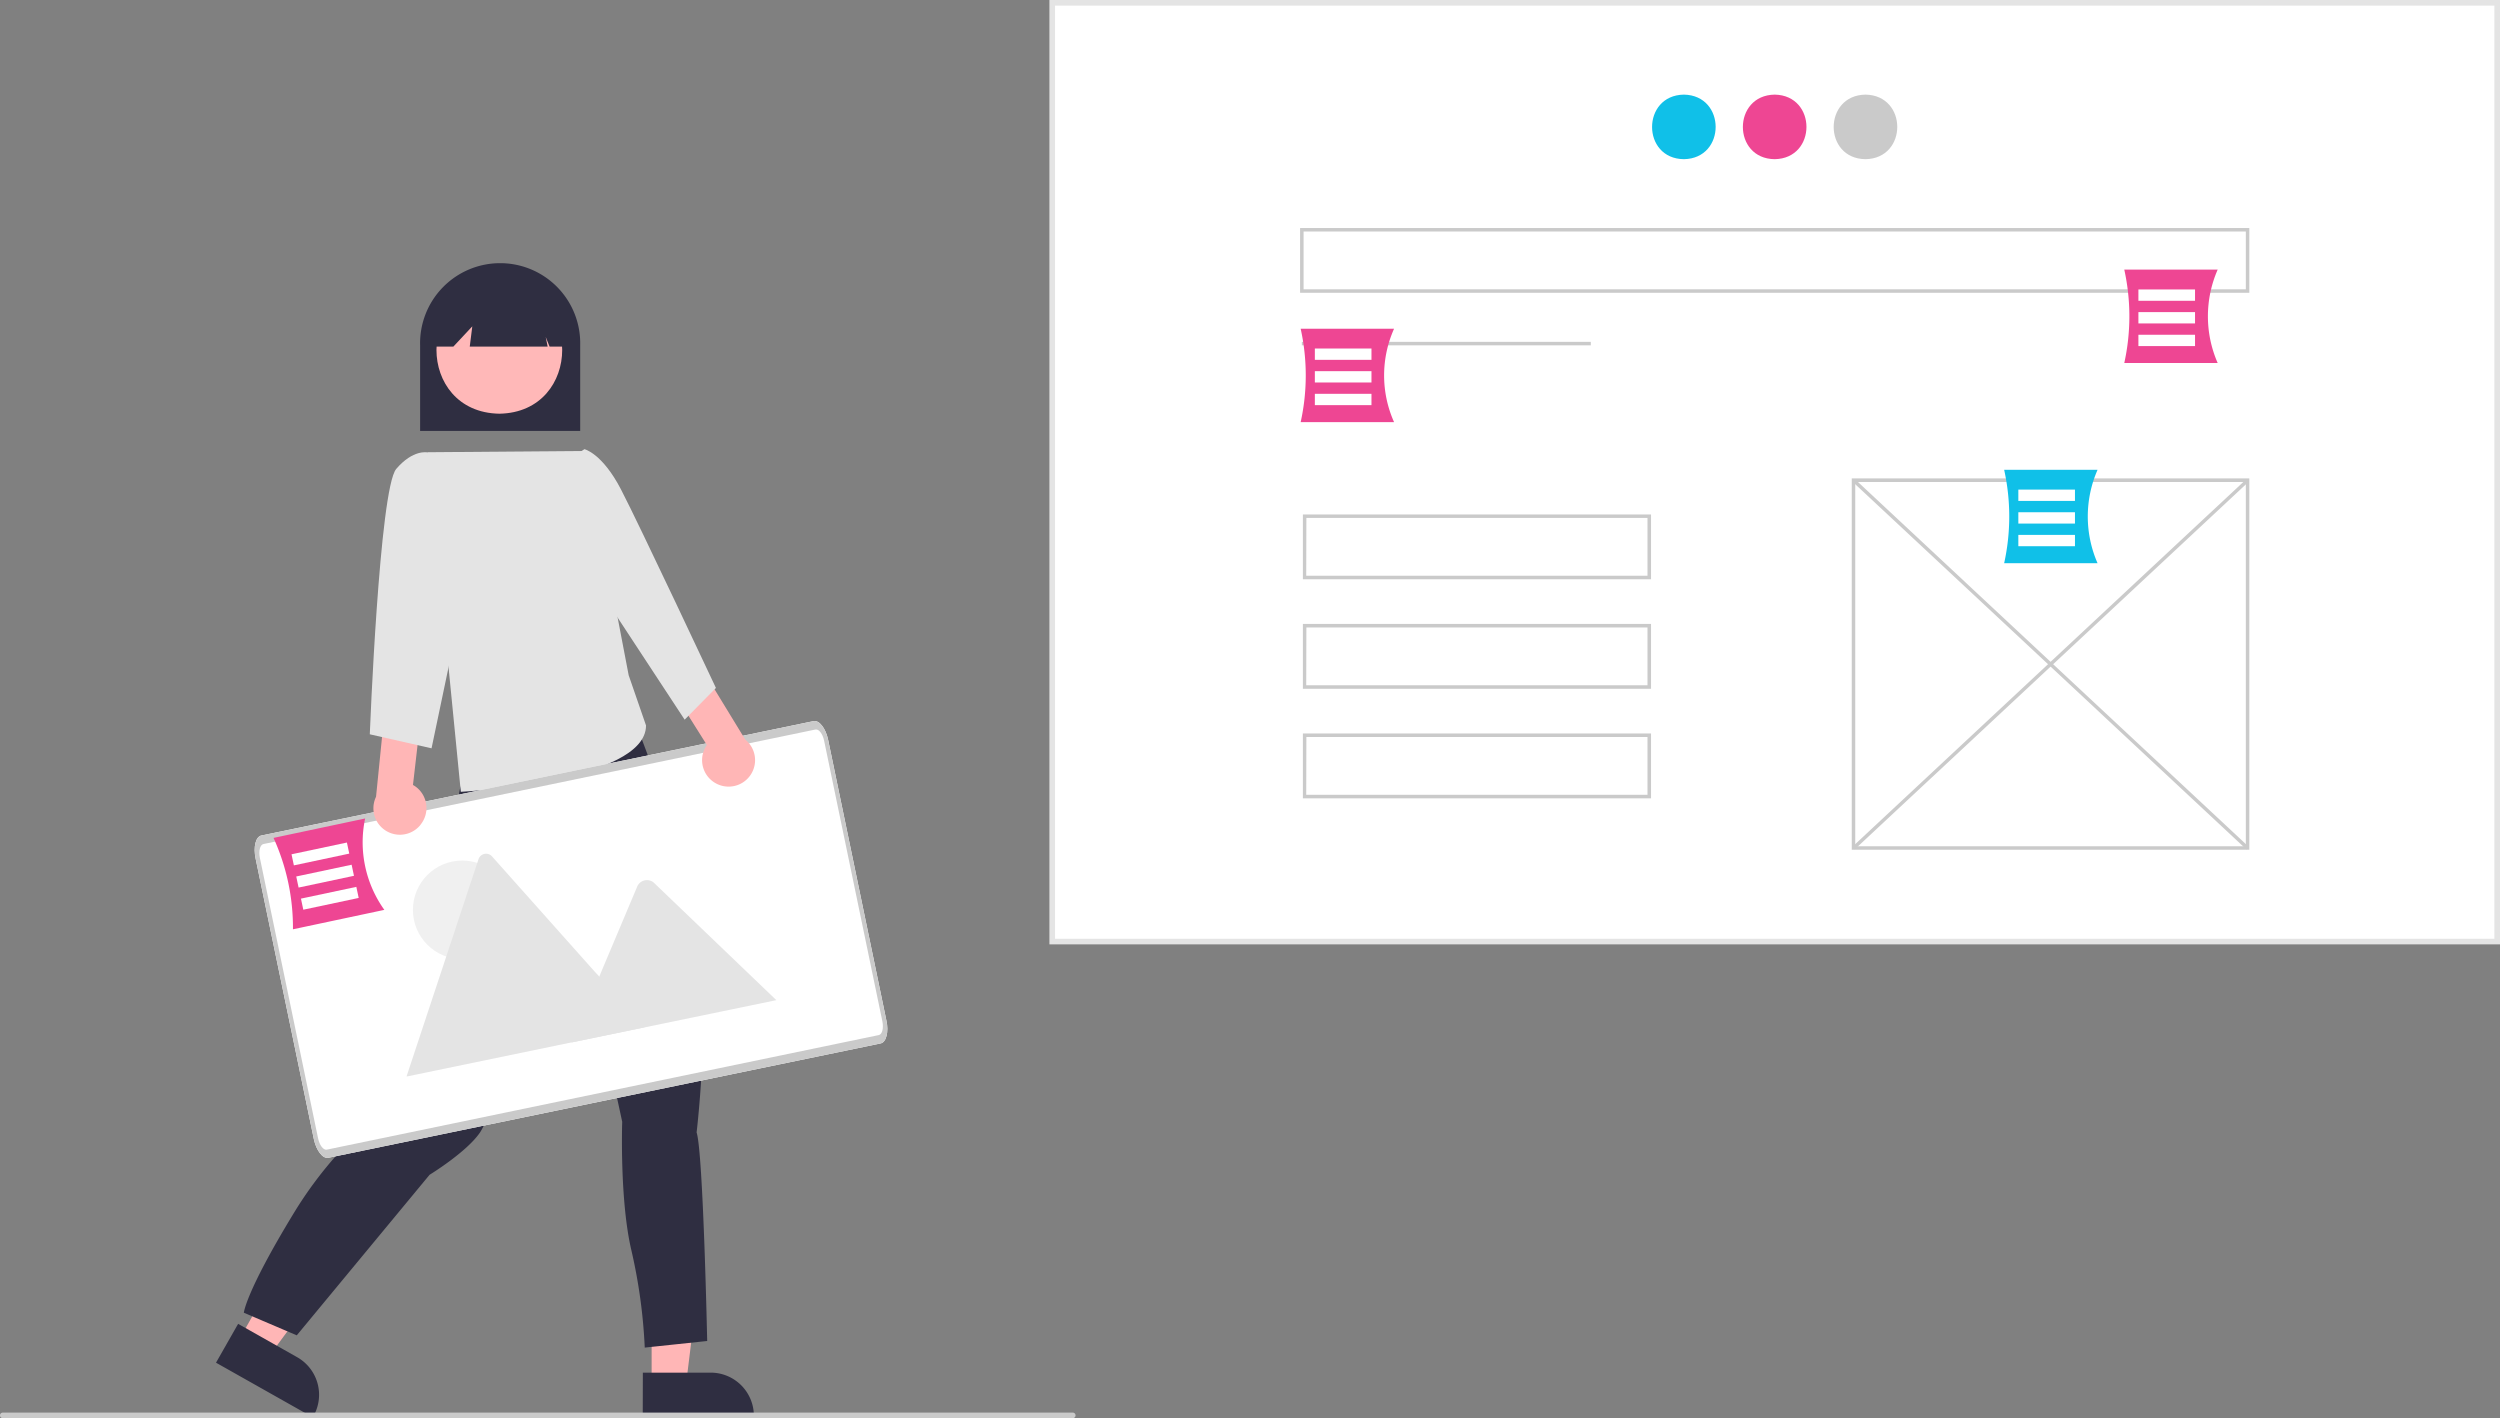 <svg id="Layer_1" data-name="Layer 1" xmlns="http://www.w3.org/2000/svg" viewBox="0 0 472.43 267.97"><rect x="0" y="0" width="472.43" height="267.97" fill="#808080" stroke="none"/><defs><style>.cls-1{fill:#fff;}.cls-2{fill:#e4e4e4;}.cls-3{fill:#10c0e8;}.cls-4{fill:#ee4693;}.cls-5{fill:#cacaca;}.cls-6{fill:#2f2e41;}.cls-7{fill:#ffb6b6;}.cls-8{fill:#ffb8b8;}.cls-9{fill:#f0f0f0;}</style></defs><title>Artboard 36</title><rect class="cls-1" x="198.84" y="0.53" width="273.05" height="177.4"/><path class="cls-2" d="M472.43,178.46H198.31V0H472.43ZM199.37,177.4h272V1.06h-272Z"/><path class="cls-3" d="M318.21,17.88c8,.14,8,12.07,0,12.2C310.19,30,310.19,18,318.21,17.88Z"/><path class="cls-4" d="M335.37,17.88c8,.14,8,12.07,0,12.2C327.35,30,327.35,18,335.37,17.88Z"/><path class="cls-5" d="M352.53,17.88c8,.14,8,12.07,0,12.2C344.51,30,344.51,18,352.53,17.88Z"/><rect class="cls-5" x="246.01" y="64.6" width="54.61" height="0.66"/><path class="cls-5" d="M425.06,160.58H349.93V90.41h75.13Zm-74.47-.66H424.4V91.08H350.59Z"/><rect class="cls-5" x="387.17" y="74.57" width="0.66" height="101.86" transform="translate(31.35 323.15) rotate(-46.97)"/><rect class="cls-5" x="336.57" y="125.17" width="101.86" height="0.66" transform="translate(18.58 298.13) rotate(-43.02)"/><path class="cls-5" d="M425.06,55.33H245.68V43.09H425.06Zm-178.72-.66H424.4V43.75H246.34Z"/><path class="cls-5" d="M312,109.46H246.21V97.22H312Zm-65.16-.66h64.49V97.88H246.87Z"/><path class="cls-5" d="M312,130.16H246.21V117.91H312Zm-65.16-.66h64.49V118.57H246.87Z"/><path class="cls-5" d="M312,150.86H246.21V138.61H312Zm-65.16-.67h64.49V139.27H246.87Z"/><path class="cls-4" d="M263.44,79.77H245.79a41,41,0,0,0,0-17.65h17.65A21.63,21.63,0,0,0,263.44,79.77Z"/><rect class="cls-1" x="248.47" y="65.86" width="10.7" height="2.14"/><rect class="cls-1" x="248.47" y="70.14" width="10.7" height="2.14"/><rect class="cls-1" x="248.47" y="74.42" width="10.7" height="2.14"/><path class="cls-3" d="M396.38,106.43H378.73a41,41,0,0,0,0-17.65h17.65A22,22,0,0,0,396.38,106.43Z"/><rect class="cls-1" x="381.41" y="92.52" width="10.7" height="2.14"/><rect class="cls-1" x="381.41" y="96.8" width="10.7" height="2.14"/><rect class="cls-1" x="381.41" y="101.08" width="10.7" height="2.14"/><path class="cls-4" d="M419.08,68.6H401.43a41,41,0,0,0,0-17.65h17.65A22,22,0,0,0,419.08,68.6Z"/><rect class="cls-1" x="404.1" y="54.7" width="10.7" height="2.14"/><rect class="cls-1" x="404.1" y="58.98" width="10.7" height="2.14"/><rect class="cls-1" x="404.1" y="63.26" width="10.7" height="2.14"/><path class="cls-6" d="M109.64,81.43H79.39V65.25a15.13,15.13,0,1,1,30.25,0Z"/><polygon class="cls-7" points="123.14 261.52 129.65 261.52 132.74 236.42 123.14 236.42 123.14 261.52"/><path class="cls-6" d="M121.48,259.39H134.3a8.16,8.16,0,0,1,8.16,8.17v.26h-21Z"/><polygon class="cls-7" points="45.37 252.84 51.03 256.03 66.07 235.7 57.7 230.98 45.37 252.84"/><path class="cls-6" d="M45,250.17l11.15,6.3h0a8.16,8.16,0,0,1,3.09,11.12l-.13.24L40.82,257.51Z"/><path class="cls-6" d="M87,148.66l-.5,2.51s-1.51,1.5-.76,2.26.51,4.26.51,4.26c-.43,6.41-8.8,42.42-10.3,49.46a75.7,75.7,0,0,0-20.58,22.34c-9,14.81-9.29,18.58-9.29,18.58l10,4.27L81.18,222s7-4.27,9.53-8,18.08-42.68,18.08-42.68l8.79,40.67s-.51,14.81,1.75,24.35a102,102,0,0,1,2.51,18.32l11.8-1.25s-.75-35.65-2-39.41c0,0,5.28-43.43-5.27-60.75l-8.5-22.66-8.32-3.2Z"/><path class="cls-8" d="M94.36,54.08c15.84.27,15.84,23.83,0,24.1C78.52,77.91,78.52,54.35,94.36,54.08Z"/><path class="cls-6" d="M106.55,65.5h-2.69l-.74-1.83.37,1.83H88.77l.48-3.83L85.67,65.5H82.1V63.43a12.23,12.23,0,1,1,24.45,0V65.5Z"/><path class="cls-2" d="M110.69,85.22l-29.93.24,6.32,64.17s35-1.85,35-12.54l-3.28-9.49Z"/><path id="a921541c-c001-4299-8f7c-75c007cac120" class="cls-1" d="M166.4,197.18,62.05,218.79c-1.06.22-2.29-1.37-2.75-3.55l-11-53c-.46-2.19,0-4.13,1.11-4.36l104.34-21.61c1.07-.21,2.3,1.37,2.75,3.56l11,53C168,195,167.46,197,166.4,197.18Z"/><g id="a63949a2-a794-48d0-a35a-8c12e4616a27"><circle id="bdfdee77-367c-420e-9119-e33862087a46" class="cls-9" cx="87.35" cy="171.94" r="9.32"/><path id="f21c0c69-10dc-4e04-b124-1a0d4dcadc3b" class="cls-2" d="M121.78,194.13,77,203.4a.47.47,0,0,1-.17,0l13.58-41a1.52,1.52,0,0,1,1.9-1,1.51,1.51,0,0,1,.68.45l19.3,21.66.93,1Z"/><path id="a63814cd-9c0a-4ddf-af41-edb1ac5f3322" class="cls-2" d="M146.71,189,108,197l5.25-12.45.37-.9,6.84-16.22a2,2,0,0,1,2.71-.89l.19.1.18.15Z"/></g><path id="e00a8b63-2679-46d7-8caf-93b6261f662d" class="cls-5" d="M166.4,197.18,62.05,218.79c-1.06.22-2.29-1.37-2.75-3.55l-11-53c-.46-2.19,0-4.13,1.11-4.36l104.34-21.61c1.07-.21,2.3,1.37,2.75,3.56l11,53C168,195,167.46,197,166.4,197.18ZM49.78,159.5c-.64.14-.94,1.31-.67,2.62l11,53c.27,1.31,1,2.26,1.65,2.13L166.07,195.6c.64-.13.94-1.3.67-2.61l-11-53c-.27-1.31-1-2.27-1.65-2.13Z"/><path class="cls-7" d="M135.53,148.16a5,5,0,0,1-2.39-6.62,4.33,4.33,0,0,1,.44-.75l-6.06-9.63,4.94-5.11,8.37,13.71a5,5,0,0,1-5.3,8.4Z"/><path class="cls-2" d="M106.09,87.74l4.35-2.86s3.35.75,6.91,7.61S135.29,130,135.29,130l-5.91,6-15.76-24Z"/><path class="cls-7" d="M79.48,155.83a5,5,0,0,0-.71-7,4.44,4.44,0,0,0-.73-.49l1.3-11.3-6.67-2.47-1.61,16a5,5,0,0,0,8.42,5.28Z"/><path class="cls-2" d="M84.7,91l-3.94-5.51s-2.7-.6-5.88,3.12-5,50.15-5,50.15l11.67,2.65,6.9-32.9Z"/><path class="cls-5" d="M202.72,268H.53a.53.53,0,0,1,0-1.06H202.72a.53.53,0,1,1,0,1.06Z"/><path class="cls-4" d="M72.63,171.94l-17.27,3.67a41,41,0,0,0-3.67-17.27L69,154.67A21.93,21.93,0,0,0,72.63,171.94Z"/><rect class="cls-1" x="55.19" y="160.31" width="10.7" height="2.14" transform="translate(-32.2 16.09) rotate(-11.99)"/><rect class="cls-1" x="56.08" y="164.5" width="10.7" height="2.14" transform="translate(-33.05 16.37) rotate(-11.99)"/><rect class="cls-1" x="56.97" y="168.69" width="10.7" height="2.14" transform="translate(-33.9 16.64) rotate(-11.99)"/></svg>